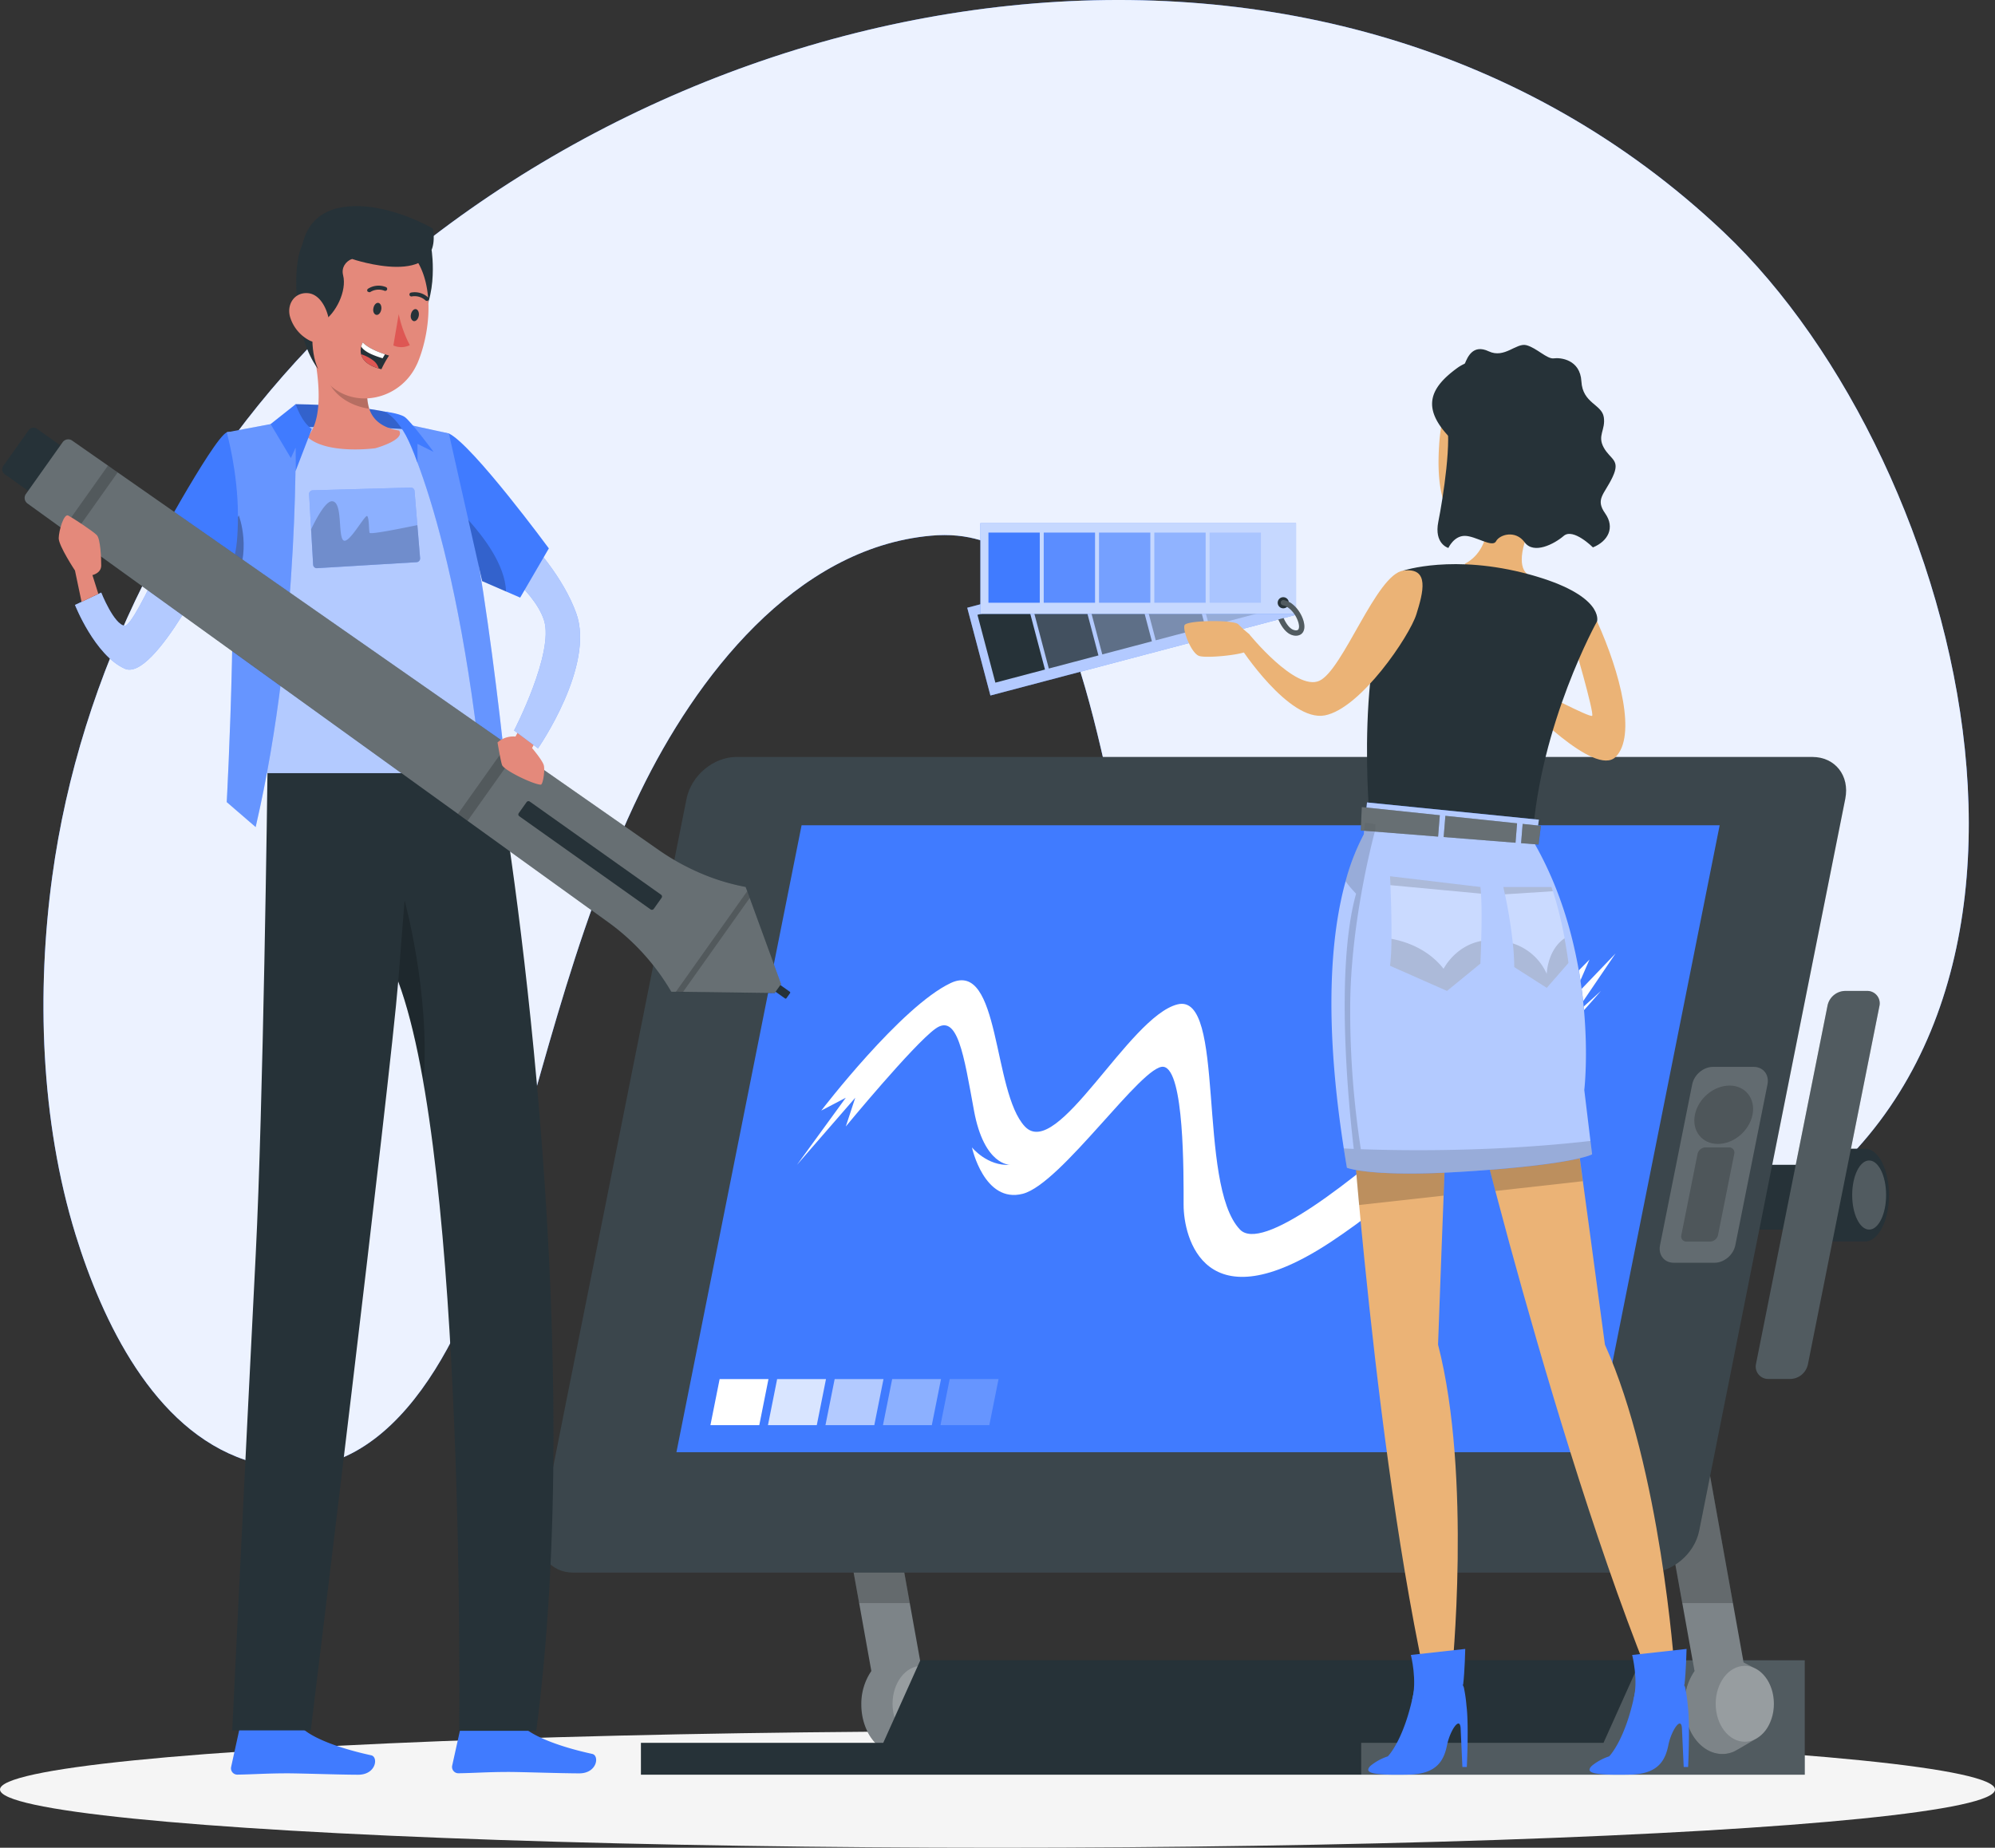 <svg id="Character_1" data-name="Character 1" xmlns="http://www.w3.org/2000/svg" viewBox="0 0 1426.43 1321.27"><rect x="0" y="0" width="1426.43" height="1321.27" fill="#333333" stroke="none"/><defs><style>.cls-1,.cls-18,.cls-19,.cls-20,.cls-21{fill:#407bff;}.cls-10,.cls-11,.cls-12,.cls-17,.cls-2,.cls-24,.cls-29,.cls-30,.cls-32,.cls-5,.cls-6,.cls-8,.cls-9{fill:#fff;}.cls-2{opacity:0.9;}.cls-3{fill:#f5f5f5;}.cls-13,.cls-14,.cls-15,.cls-16,.cls-4{fill:#263238;}.cls-15,.cls-20,.cls-30,.cls-5{opacity:0.4;}.cls-16,.cls-21,.cls-22,.cls-29,.cls-6,.cls-7{opacity:0.2;}.cls-12,.cls-17,.cls-22,.cls-24,.cls-25,.cls-26,.cls-29,.cls-30,.cls-31,.cls-7{isolation:isolate;}.cls-8{opacity:0.1;}.cls-10,.cls-13,.cls-18{opacity:0.8;}.cls-11,.cls-12,.cls-14,.cls-19{opacity:0.6;}.cls-17{opacity:0.7;}.cls-23{fill:#ebb376;}.cls-24,.cls-26,.cls-31,.cls-32{opacity:0.3;}.cls-25{opacity:0.15;}.cls-27{fill:#e4897b;}.cls-28{fill:#de5753;}</style></defs><path class="cls-1" d="M134.42,934.68c19,61.38,55.55,138.86,121.32,160.91,97.38,32.65,152.42-80.47,175.7-154.54,34-108.2,56.95-220.61,106.74-323.22,39.28-81,110.16-174.41,207.85-183.19,52.57-4.72,83,29.19,99.57,75.61,20.52,57.42,29.86,118.13,44.81,177.24C920,804.38,1008.92,912.43,1125.27,950.1c66.06,21.4,136.65,18.83,199-13.32,269.44-138.9,163.51-553.56-11.52-719.23C1029.79-50.29,569.22,29.51,311,290,207.73,394.18,137.47,532.93,117.66,678.54,106.56,760.18,109.08,852.58,134.42,934.68Z" transform="translate(-80.32 -51.6)"/><path class="cls-2" d="M134.42,934.68c19,61.38,55.55,138.86,121.32,160.91,97.38,32.65,152.42-80.47,175.7-154.54,34-108.2,56.95-220.61,106.74-323.22,39.28-81,110.16-174.41,207.85-183.19,52.57-4.72,83,29.19,99.57,75.61,20.52,57.42,29.86,118.13,44.81,177.24C920,804.38,1008.92,912.43,1125.27,950.1c66.06,21.4,136.65,18.83,199-13.32,269.44-138.9,163.51-553.56-11.52-719.23C1029.79-50.29,569.22,29.51,311,290,207.73,394.18,137.47,532.93,117.66,678.54,106.56,760.18,109.08,852.58,134.42,934.68Z" transform="translate(-80.32 -51.6)"/><ellipse id="_Path_" data-name="&lt;Path&gt;" class="cls-3" cx="713.22" cy="1279.62" rx="713.22" ry="41.65"/><path class="cls-4" d="M760.09,1269.93a32.93,32.93,0,0,1-3.6,15.27,23,23,0,0,1-9.31,9.82s-13.79,8.28-15.67,9.08l-.14.08v0a20.76,20.76,0,0,1-8.06,1.66c-15,0-27.15-15.86-27.15-35.43a41.64,41.64,0,0,1,7.17-23.91l-8.71-48.55L672,1072.14,623.59,802.58h36.19l48.45,269.56,22.58,125.77,7.62,42.34,7.58,4C754.21,1247.93,760.09,1258,760.09,1269.93Z" transform="translate(-80.32 -51.6)"/><path class="cls-5" d="M760.09,1269.93a32.93,32.93,0,0,1-3.6,15.27,23,23,0,0,1-9.31,9.82s-13.79,8.28-15.67,9.08l-.14.08v0a20.76,20.76,0,0,1-8.06,1.66c-15,0-27.15-15.86-27.15-35.43a41.64,41.64,0,0,1,7.17-23.91l-8.71-48.55L672,1072.14,623.59,802.58h36.19l48.45,269.56,22.58,125.77,7.62,42.34,7.58,4C754.21,1247.93,760.09,1258,760.09,1269.93Z" transform="translate(-80.32 -51.6)"/><path class="cls-6" d="M760.1,1269.93c0,15-9.31,27.14-20.81,27.14s-20.8-12.15-20.8-27.14,9.31-27.14,20.8-27.14S760.1,1254.94,760.1,1269.93Z" transform="translate(-80.32 -51.6)"/><polygon class="cls-7" points="650.5 1146.31 614.3 1146.31 591.72 1020.54 543.27 750.99 579.47 750.99 627.91 1020.54 650.5 1146.31"/><rect class="cls-4" x="1144.72" y="832.91" width="162.1" height="46.33"/><path class="cls-4" d="M1373,1027.09l51.16-256.32a8.86,8.86,0,0,0-8.68-10.59h-15.58A13.12,13.12,0,0,0,1387,770.74l-51.17,256.32a8.86,8.86,0,0,0,8.68,10.59h15.58A13.13,13.13,0,0,0,1373,1027.09Z" transform="translate(-80.32 -51.6)"/><path class="cls-4" d="M1413.89,873h-31.4c-9.43,0-17.08,14.84-17.08,33.16s7.65,33.16,17.08,33.16h31.4c9.44,0,17.09-14.84,17.09-33.16S1423.33,873,1413.89,873Z" transform="translate(-80.32 -51.6)"/><path class="cls-6" d="M1428.89,906.13c0,13.65-5.43,24.71-12.12,24.71s-12.13-11.06-12.13-24.71,5.43-24.71,12.13-24.71S1428.89,892.48,1428.89,906.13Z" transform="translate(-80.32 -51.6)"/><path class="cls-6" d="M1373,1027.09l51.16-256.32a8.86,8.86,0,0,0-8.68-10.59h-15.58A13.12,13.12,0,0,0,1387,770.74l-51.17,256.32a8.86,8.86,0,0,0,8.68,10.59h15.58A13.13,13.13,0,0,0,1373,1027.09Z" transform="translate(-80.32 -51.6)"/><polygon class="cls-4" points="1290.41 1187.21 1290.41 1269.03 458.26 1269.03 458.26 1246.26 631.52 1246.26 658.04 1187.21 1290.41 1187.21"/><polygon class="cls-6" points="1290.41 1187.21 1290.41 1269.03 973.25 1269.03 973.25 1246.26 1146.5 1246.26 1173.03 1187.21 1290.41 1187.21"/><path class="cls-4" d="M1348.65,1269.93a32.81,32.81,0,0,1-3.61,15.27,23,23,0,0,1-9.3,9.82s-13.8,8.28-15.67,9.08l-.15.08v0a20.71,20.71,0,0,1-8.05,1.66c-15,0-27.15-15.86-27.15-35.43a41.64,41.64,0,0,1,7.17-23.91l-8.72-48.55-22.58-125.77-48.45-269.56h36.2l48.44,269.56,22.59,125.77,7.61,42.34,7.58,4C1342.76,1247.93,1348.65,1258,1348.65,1269.93Z" transform="translate(-80.32 -51.6)"/><path class="cls-5" d="M1348.65,1269.93a32.81,32.81,0,0,1-3.61,15.27,23,23,0,0,1-9.3,9.82s-13.8,8.28-15.67,9.08l-.15.08v0a20.71,20.71,0,0,1-8.05,1.66c-15,0-27.15-15.86-27.15-35.43a41.64,41.64,0,0,1,7.17-23.91l-8.72-48.55-22.58-125.77-48.45-269.56h36.2l48.44,269.56,22.59,125.77,7.61,42.34,7.58,4C1342.76,1247.93,1348.65,1258,1348.65,1269.93Z" transform="translate(-80.32 -51.6)"/><path class="cls-6" d="M1348.66,1269.93c0,15-9.32,27.14-20.81,27.14s-20.81-12.15-20.81-27.14,9.32-27.14,20.81-27.14S1348.66,1254.94,1348.66,1269.93Z" transform="translate(-80.32 -51.6)"/><polygon class="cls-7" points="1239.05 1146.31 1202.86 1146.31 1180.27 1020.54 1131.83 750.99 1168.02 750.99 1216.47 1020.54 1239.05 1146.31"/><path class="cls-4" d="M1259.71,1176.13H490.29c-16.32,0-26.87-13.4-23.57-29.94L571.19,622.82c3.3-16.53,19.2-29.94,35.52-29.94h769.42c16.31,0,26.86,13.41,23.56,29.94l-104.46,523.37C1291.93,1162.73,1276,1176.13,1259.71,1176.13Z" transform="translate(-80.32 -51.6)"/><path class="cls-8" d="M1259.71,1176.13H490.29c-16.32,0-26.87-13.4-23.57-29.94L571.19,622.82c3.3-16.53,19.2-29.94,35.52-29.94h769.42c16.31,0,26.86,13.41,23.56,29.94l-104.46,523.37C1291.93,1162.73,1276,1176.13,1259.71,1176.13Z" transform="translate(-80.32 -51.6)"/><polygon class="cls-1" points="1140.09 1038.43 483.65 1038.43 573.14 590.12 1229.57 590.12 1140.09 1038.43"/><path class="cls-6" d="M1306.21,954.56H1277.1c-6.83,0-11.25-5.61-9.86-12.53l23-115c1.38-6.93,8-12.54,14.87-12.54h29.1c6.84,0,11.25,5.61,9.87,12.54l-23,115C1319.7,949,1313,954.56,1306.21,954.56Z" transform="translate(-80.32 -51.6)"/><path class="cls-7" d="M1333.37,848.73c-2.3,11.52-13.38,20.86-24.75,20.86s-18.73-9.34-16.43-20.86,13.38-20.87,24.76-20.87S1335.67,837.2,1333.37,848.73Z" transform="translate(-80.32 -51.6)"/><path class="cls-7" d="M1303.17,939.42h-17a3.7,3.7,0,0,1-3.68-4.67l11.58-58a6,6,0,0,1,5.54-4.68h17a3.7,3.7,0,0,1,3.68,4.68l-11.58,58A6,6,0,0,1,1303.17,939.42Z" transform="translate(-80.32 -51.6)"/><path class="cls-9" d="M667.54,845.73s57-74.46,92.56-91.2,29.75,77.84,53,102.58,74.21-78.58,109.14-87.31,13.63,128.53,44.65,161,249.92-193.06,249.92-193.06l-12,27.65,30.64-32-30.64,45.11L1225,760.18s-101.67,118.93-192.76,179.24-105.64-3.49-105.64-26.17.53-96.35-14.28-98.8-73,83.61-100.68,90.78-36.38-33.17-36.38-33.17,11,13.65,27.32,12.45c0,0-18.59.77-25.86-38.78s-11.65-70.11-27.65-58.47-64,69.85-64,69.85l6.76-20.55-41.69,48,34.93-48Z" transform="translate(-80.32 -51.6)"/><polygon class="cls-9" points="542.89 1019.07 507.96 1019.07 514.54 986.12 549.46 986.12 542.89 1019.07"/><polygon class="cls-10" points="584.01 1019.07 549.09 1019.07 555.66 986.12 590.59 986.12 584.01 1019.07"/><polygon class="cls-11" points="625.13 1019.07 590.21 1019.07 596.79 986.12 631.71 986.12 625.13 1019.07"/><polygon class="cls-5" points="666.25 1019.07 631.33 1019.07 637.91 986.12 672.83 986.12 666.25 1019.07"/><polygon class="cls-6" points="707.38 1019.07 672.46 1019.07 679.03 986.12 713.96 986.12 707.38 1019.07"/><rect class="cls-1" x="776.45" y="456.28" width="225.69" height="64.9" transform="translate(-175.62 191.63) rotate(-14.79)"/><rect class="cls-12" x="776.45" y="456.28" width="225.69" height="64.9" transform="translate(-175.62 191.63) rotate(-14.79)"/><rect class="cls-4" x="785" y="485.69" width="36.69" height="50.17" transform="translate(-184.09 170.42) rotate(-14.79)"/><rect class="cls-13" x="823.22" y="475.6" width="36.69" height="50.17" transform="translate(-180.25 179.84) rotate(-14.79)"/><rect class="cls-14" x="861.45" y="465.5" width="36.69" height="50.17" transform="translate(-176.41 189.27) rotate(-14.79)"/><rect class="cls-15" x="899.67" y="455.41" width="36.69" height="50.17" transform="translate(-172.56 198.69) rotate(-14.79)"/><rect class="cls-16" x="937.89" y="445.32" width="36.69" height="50.17" transform="translate(-168.72 208.12) rotate(-14.79)"/><rect class="cls-1" x="700.97" y="374.09" width="225.69" height="64.9"/><rect class="cls-17" x="700.97" y="374.09" width="225.69" height="64.9"/><rect class="cls-1" x="706.74" y="380.83" width="36.69" height="50.17"/><rect class="cls-18" x="746.27" y="380.83" width="36.69" height="50.17"/><rect class="cls-19" x="785.81" y="380.83" width="36.69" height="50.17"/><rect class="cls-20" x="825.34" y="380.83" width="36.69" height="50.17"/><rect class="cls-21" x="864.87" y="380.83" width="36.69" height="50.17"/><circle class="cls-4" cx="917.53" cy="431.01" r="3.99"/><path class="cls-4" d="M1012.92,500.43c-.27,3.56-2.5,5.68-5.95,5.72h0c-6.29,0-10.34-6.36-12.61-11.58l3.71-1c2,4.35,5,8.78,8.9,8.78h0c1.21,0,2-.37,2.16-2.23.19-2.31-1-5.68-2.84-8.71-2.16-3.4-5.34-6.39-8.74-7a1.88,1.88,0,0,1,.6-3.71,14.17,14.17,0,0,1,6.59,3.18C1010,488.21,1013.3,495.66,1012.92,500.43Z" transform="translate(-80.32 -51.6)"/><g class="cls-22"><path class="cls-9" d="M1012.92,500.43c-.27,3.56-2.5,5.68-5.95,5.72h0c-6.29,0-10.34-6.36-12.61-11.58l3.71-1c2,4.35,5,8.78,8.9,8.78h0c1.21,0,2-.37,2.16-2.23.19-2.31-1-5.68-2.84-8.71-2.16-3.4-5.34-6.39-8.74-7a1.88,1.88,0,0,1,.6-3.71,14.17,14.17,0,0,1,6.59,3.18C1010,488.21,1013.3,495.66,1012.92,500.43Z" transform="translate(-80.32 -51.6)"/></g><path class="cls-23" d="M1222.2,495.86c16.83,37.22,28.23,82.12,13.31,97S1169,553.5,1169,553.5l11.58-7.83s36.2,19.07,38.1,17.79-13.84-55-13.84-55Z" transform="translate(-80.32 -51.6)"/><path class="cls-23" d="M973.34,504.88a91.69,91.69,0,0,1-7.6-6.86c-3.14-3.31-37-3-38.48.65s4.9,20.27,10.53,22,29.61-.8,33.43-3.19S973.34,504.88,973.34,504.88Z" transform="translate(-80.32 -51.6)"/><path class="cls-23" d="M1118.34,1249l-19.65.31c-20-93.74-34.07-209.76-42.85-297.27-1.37-13.72-2.63-26.7-3.73-38.82-.51-5.76-1-11.29-1.49-16.62-2.35-26.31-4-47.17-4.94-60.07-.7-9.41-1.06-14.58-1.06-14.58h71l-.67,18.07-2.19,59.68-.24,6.82L1111,946l-2.47,67.09C1132.88,1107.49,1118.34,1249,1118.34,1249Z" transform="translate(-80.32 -51.6)"/><path class="cls-23" d="M1277.52,1244l-19.33,3.65c-38.7-96.73-75-220.59-98.69-307.12-3.64-13.41-7-25.95-10-37.32-.16-.59-.28-1.14-.44-1.69-6-22.58-10.54-40.58-13.4-52-2.2-8.94-3.42-13.84-3.42-13.84l70-12.07,4,29.4,5.84,43.21,1.14,8.47,4,29.44,10.63,79C1267.76,1102,1277.52,1244,1277.52,1244Z" transform="translate(-80.32 -51.6)"/><path class="cls-7" d="M1212,896.24l-62.49,7c-.16-.59-.28-1.14-.44-1.69-6-22.58-10.54-40.58-13.4-52l70.49,3.49Z" transform="translate(-80.32 -51.6)"/><path class="cls-7" d="M1114.92,840.05l-2.19,59.68-.24,6.82-60.38,6.7c-.51-5.76-1-11.29-1.49-16.62-2.35-26.31-4-47.17-4.94-60.07Z" transform="translate(-80.32 -51.6)"/><path class="cls-1" d="M1060.34,1314.19a38.58,38.58,0,0,1,12.29-6.68h0s13.37-13.27,19.81-53.2l17.5-4.56a14.9,14.9,0,0,1,15.92,6.22,8.46,8.46,0,0,1,1.12,2.3,103.09,103.09,0,0,1,1.87,13c1.76,13.52.25,43.85.25,43.85h-3.17l-1.25-27.53c-.47-9.34-7.62,1.62-9.67,11.68s-6.4,20.77-26.88,21.28C1064.22,1321,1054.31,1320.05,1060.34,1314.19Z" transform="translate(-80.32 -51.6)"/><path class="cls-1" d="M1126.47,1256.29c1.15-9.34,1.51-25.59,1.51-25.59L1089.1,1235s4.7,18.48.82,32.35C1109.51,1262.22,1126.47,1256.29,1126.47,1256.29Z" transform="translate(-80.32 -51.6)"/><path class="cls-1" d="M1218.58,1314.19a38.58,38.58,0,0,1,12.29-6.68h0s13.37-13.27,19.81-53.2l17.5-4.56a14.91,14.91,0,0,1,15.92,6.22,8.15,8.15,0,0,1,1.11,2.3,99.55,99.55,0,0,1,1.87,13c1.76,13.52.25,43.85.25,43.85h-3.16l-1.26-27.53c-.46-9.34-7.62,1.62-9.66,11.68s-6.4,20.77-26.89,21.28C1222.46,1321,1212.54,1320.05,1218.58,1314.19Z" transform="translate(-80.32 -51.6)"/><path class="cls-1" d="M1284.71,1256.29c1.15-9.34,1.51-25.59,1.51-25.59l-38.89,4.31s4.71,18.48.83,32.35C1267.75,1262.22,1284.71,1256.29,1284.71,1256.29Z" transform="translate(-80.32 -51.6)"/><path class="cls-23" d="M1170,421.49a5.61,5.61,0,0,1-.94.68c-4.35,3.09-9.34,6.05-15,7.35-15.89,3.66-26.74,1.49-33.82-5.7h0c-9.92-10.78-12.4-29.88-11-52.92.61-10.57,2.12-19.76,5-26.91,0-.07,0-.34.07-.41.14-.29.25-.69.4-1,4.34-10,11.57-16.46,23.11-19.19a63.19,63.19,0,0,1,13.62-1.53C1196.31,321.41,1204.4,395.82,1170,421.49Z" transform="translate(-80.32 -51.6)"/><path class="cls-7" d="M1169,422.17a41.67,41.67,0,0,1-15,6.72c-15.89,3.67-26.74,1-33.82-6.33,7.8,1.73,18.29,2.38,28.5-2.33C1155.12,417.28,1162.28,418.79,1169,422.17Z" transform="translate(-80.32 -51.6)"/><path class="cls-23" d="M1173.6,462.75c2.76,12.79-13.8,18-13.8,18-27.1-11.57-32.13-26-32.13-26,22.6-11.79,16.06-45.14,16.06-45.14l4.6,2.26,32.28,6.32s-8.95,17.18-10.14,21.1c0,0,0,.07,0,.11C1164.36,459.91,1173.6,462.75,1173.6,462.75Z" transform="translate(-80.32 -51.6)"/><path class="cls-4" d="M1114.17,343.69s-2.48,31.51,27.38,45c0,0,12.82,32.73,31.69,33.19,25.73.63,48.41-36,39.5-73.27C1201.18,300.29,1127.92,296.36,1114.17,343.69Z" transform="translate(-80.32 -51.6)"/><path class="cls-23" d="M1126.43,379.68c0-4.91,4-13.17,11.6-12.05,7.91,1.16,12.29,20.65-7.14,25C1128.1,393.26,1126.41,389.94,1126.43,379.68Z" transform="translate(-80.32 -51.6)"/><path class="cls-4" d="M1169,310.21s-30-7.6-46.67,4.48c-19.4,14.12-26.76,28.72-3.78,51.38,0,0,50.46-16.36,67.24-12.9a181.88,181.88,0,0,1,28.77,8.36C1218.12,328.2,1185.82,303.4,1169,310.21Z" transform="translate(-80.32 -51.6)"/><path class="cls-4" d="M1127.67,311.66c1.88-4.49,5.72-14.24,17.07-8.85s19.73-6.31,27-4.37,14.79,10.09,19.52,9.41,18.9.75,19.77,16.48,14.55,16.31,16,25.53-4.85,13.09,0,21.83,12.13,8.58,6.3,21-12.61,15.68-5.33,26,1.94,20-8.73,24.33c0,0-14.07-14.07-20.86-8.24s-21.48,13.49-28,4.56-17.9-5.53-20.44-.68-14.55-3.88-22.36-3.88-11.7,8.64-11.7,8.64-10.39-2.82-7.18-18.8,10.27-60.67,5.33-73.28S1127.67,311.66,1127.67,311.66Z" transform="translate(-80.32 -51.6)"/><path class="cls-4" d="M1083.64,459.65s35.87-12.07,90,2.66,48.6,33.55,48.6,33.55S1181.36,569.06,1176,652L1059.9,640.73S1047.09,509.45,1083.64,459.65Z" transform="translate(-80.32 -51.6)"/><path class="cls-1" d="M1055.4,648.24h0l2.33-22.86,122.89,12.35-2.56,17.91h0c46.29,82,35.08,175.4,35.08,175.4l5.62,46s-11.62,7.2-89.48,12.28c-68.46,4.46-85.86-2.64-85.86-2.64C1019.13,744.43,1039.94,676.74,1055.4,648.24Z" transform="translate(-80.32 -51.6)"/><path class="cls-12" d="M1218.69,877s-11.59,7.18-89.46,12.25c-68.46,4.49-85.86-2.61-85.86-2.61-.81-4.71-1.54-9.3-2.24-13.83-14.71-94.68-8.79-154.5,1.29-191a157.59,157.59,0,0,1,13-33.55l.85-8.24,1.47-14.6,122.9,12.32L1178,655.63h0c46.27,82,35.09,175.39,35.09,175.39l4.41,36.42Z" transform="translate(-80.32 -51.6)"/><polygon class="cls-4" points="1028.24 598.23 972.95 593.85 973.68 577.1 1029.47 582.95 1028.24 598.23"/><polygon class="cls-4" points="1083.6 602.61 1032.23 598.54 1033.45 583.37 1084.71 588.74 1083.6 602.61"/><polygon class="cls-4" points="1088.7 589.15 1101.74 590.52 1100.08 603.91 1087.59 602.92 1088.7 589.15"/><path class="cls-24" d="M1139.38,724.46c-.26,9.23-.59,16.22-.59,16.22l-23.87,19.5-40.72-18a165.16,165.16,0,0,0,1-19.24c.18-13.79-.37-29.72-.74-38.36-.18-3.94-.29-6.37-.29-6.37l64.59,7.69c.19,1.36.33,3,.44,4.75C1139.9,699.81,1139.71,713.64,1139.38,724.46Z" transform="translate(-80.32 -51.6)"/><path class="cls-24" d="M1201.77,740.2,1186.25,758,1163,743.11a159.81,159.81,0,0,0-1-16.89,344.55,344.55,0,0,0-5.63-35.13c-.7-3.27-1.14-5.22-1.14-5.22h34.43c.33,1,.7,2,1,3a265.81,265.81,0,0,1,8.35,33.62C1200.89,732.88,1201.77,740.2,1201.77,740.2Z" transform="translate(-80.32 -51.6)"/><path class="cls-25" d="M1139.38,724.46c-.26,9.23-.59,16.22-.59,16.22l-23.87,19.5-40.72-18a165.16,165.16,0,0,0,1-19.24c9.42,1.73,25.71,6.73,37.3,21.41C1112.53,744.32,1120.55,728.06,1139.38,724.46Z" transform="translate(-80.32 -51.6)"/><path class="cls-25" d="M1074.49,684.55c-.18-3.94-.29-6.37-.29-6.37l64.59,7.69c.19,1.36.33,3,.44,4.75Z" transform="translate(-80.32 -51.6)"/><path class="cls-25" d="M1190.62,688.89l-34.28,2.2c-.7-3.27-1.14-5.22-1.14-5.22h34.43C1190,686.86,1190.33,687.86,1190.62,688.89Z" transform="translate(-80.32 -51.6)"/><path class="cls-25" d="M1201.77,740.2,1186.25,758,1163,743.11a159.81,159.81,0,0,0-1-16.89A39.75,39.75,0,0,1,1186.25,748s.36-17,12.72-25.45C1200.89,732.88,1201.77,740.2,1201.77,740.2Z" transform="translate(-80.32 -51.6)"/><path class="cls-25" d="M1218.69,877s-11.59,7.18-89.46,12.25c-68.46,4.49-85.86-2.61-85.86-2.61-.81-4.71-1.54-9.3-2.24-13.83,2.13.11,4.52.22,7.14.33-3.46-29.09-13.54-128.16,1.65-182.52a80.44,80.44,0,0,1-7.5-8.83,157.59,157.59,0,0,1,13-33.55l.85-8.24a51.58,51.58,0,0,1,7.5,1.1v3.5s-18.06,64.41-18.06,128.19a646.91,646.91,0,0,0,7.62,100.57c33.43,1.18,97,1.81,164.2-5.92Z" transform="translate(-80.32 -51.6)"/><g class="cls-26"><polygon class="cls-9" points="1028.24 598.23 972.95 593.85 973.68 577.1 1029.47 582.95 1028.24 598.23"/><polygon class="cls-9" points="1083.6 602.61 1032.23 598.54 1033.45 583.37 1084.71 588.74 1083.6 602.61"/><polygon class="cls-9" points="1088.7 589.15 1101.74 590.52 1100.08 603.91 1087.59 602.92 1088.7 589.15"/></g><path class="cls-23" d="M973.34,504.88l-6.41,9.28s34.92,53.85,60.61,49,60.63-56.76,65.48-72.28,9.85-33.83-9.38-31.23-43,71.06-60,78.77S973.34,504.88,973.34,504.88Z" transform="translate(-80.32 -51.6)"/><g id="_Group_" data-name="&lt;Group&gt;"><path class="cls-1" d="M291.75,340.62s58,.54,74.48,8.72S331,412.7,314.18,403.18,275.57,363.64,291.75,340.62Z" transform="translate(-80.32 -51.6)"/><path class="cls-7" d="M291.75,340.62s58,.54,74.48,8.72S331,412.7,314.18,403.18,275.57,363.64,291.75,340.62Z" transform="translate(-80.32 -51.6)"/><path class="cls-1" d="M291.47,1285.68H254.19a2.7,2.7,0,0,0-2.62,2.11l-6,27.33a4.52,4.52,0,0,0,3.49,5.36,4.24,4.24,0,0,0,1,.1c12.06-.19,20.85-.93,36-.93,9.33,0,37.48,1,50.37,1s14.56-12.73,9.29-13.9c-23.66-5.15-41.46-12.29-49-19.09A7.41,7.41,0,0,0,291.47,1285.68Z" transform="translate(-80.32 -51.6)"/><path class="cls-1" d="M449.58,1284.71H412.3a2.69,2.69,0,0,0-2.62,2.1l-6.05,27.33a4.53,4.53,0,0,0,3.49,5.37,4.78,4.78,0,0,0,1,.1c12.06-.2,20.85-.94,36-.94,9.33,0,37.48,1,50.36,1s14.57-12.73,9.3-13.9c-23.66-5.16-41.46-12.3-49-19.09A7.38,7.38,0,0,0,449.58,1284.71Z" transform="translate(-80.32 -51.6)"/><path class="cls-4" d="M271.7,594.58H434.59c15.48,84.57,64,428,29.18,694.65H408.63s5.1-405-43.58-535.85c-5.6,70-62.53,535.57-62.53,535.57H246.38s8.38-175.12,16.79-340.54C268.46,844.24,271.47,616,271.7,594.58Z" transform="translate(-80.32 -51.6)"/><path class="cls-7" d="M365.06,753.39c7.18,19.29,13.16,43.37,18.19,70.47,4.56-62.33-13.66-128.43-13.66-128.43Z" transform="translate(-80.32 -51.6)"/><path class="cls-1" d="M242.43,360.76s78-9.39,158.82.79c0,0,27.13,124.12,29.83,242.9h-164S267,436.84,242.43,360.76Z" transform="translate(-80.32 -51.6)"/><path class="cls-12" d="M242.43,360.76s78-9.39,158.82.79c0,0,27.13,124.12,29.83,242.9h-164S267,436.84,242.43,360.76Z" transform="translate(-80.32 -51.6)"/><path class="cls-27" d="M300.09,364.05c14.09,12.8,48.6,8.07,48.6,8.07s21.55-5.9,17-12.63c-12.69-2.1-18.83-8-21.37-15.6a37,37,0,0,1-1.29-14.49,77.45,77.45,0,0,1,1.07-8.1l-42.67-31.59C307,310.56,313.88,348.93,300.09,364.05Z" transform="translate(-80.32 -51.6)"/><path class="cls-7" d="M311.31,309.79c1.69,25.6,22.73,32.66,33,34.1a37,37,0,0,1-1.29-14.49Z" transform="translate(-80.32 -51.6)"/><path class="cls-4" d="M388.93,230.44s6.37,41.08-15.4,57-22-60.64-22-60.64Z" transform="translate(-80.32 -51.6)"/><path class="cls-27" d="M310.29,320.26c10.64,15.18,27.91,19.11,42.88,14.32a41.55,41.55,0,0,0,23.66-19.38c.71-1.26,1.36-2.59,2-3.95,10.66-25.15,13.94-69.1-12.67-85.48a40.44,40.44,0,0,0-61.67,30.65C301.27,285.8,298,302.92,310.29,320.26Z" transform="translate(-80.32 -51.6)"/><path class="cls-4" d="M347.3,272c-.55,2.32.52,4.49,2.1,4.76s3.12-1.48,3.53-3.84-.55-4.5-2.09-4.75S347.72,269.58,347.3,272Z" transform="translate(-80.32 -51.6)"/><path class="cls-4" d="M374.12,276.48c-.55,2.32.56,4.5,2.1,4.75s3.12-1.47,3.53-3.83-.55-4.5-2.09-4.76S374.51,274.23,374.12,276.48Z" transform="translate(-80.32 -51.6)"/><path class="cls-28" d="M365.41,276.21a85.17,85.17,0,0,0,7.93,22.2,13.9,13.9,0,0,1-11.76.22Z" transform="translate(-80.32 -51.6)"/><path class="cls-4" d="M386,266.69a1.49,1.49,0,0,1-1.45-.27,11.4,11.4,0,0,0-9.8-2.85,1.41,1.41,0,0,1-.75-2.71h0a14,14,0,0,1,12.4,3.43,1.4,1.4,0,0,1,.18,2l0,0A2.39,2.39,0,0,1,386,266.69Z" transform="translate(-80.32 -51.6)"/><path class="cls-4" d="M343.8,260.36a1.29,1.29,0,0,1-.73-.4,1.4,1.4,0,0,1,.45-1.93l0,0a14,14,0,0,1,12.85-1.09,1.4,1.4,0,0,1,.65,1.88h0a1.44,1.44,0,0,1-1.88.65h0a11.37,11.37,0,0,0-10.17,1A1.44,1.44,0,0,1,343.8,260.36Z" transform="translate(-80.32 -51.6)"/><path class="cls-4" d="M331.92,223.66l0,13.11c-4.51,1.76-7.64,6.24-6.29,11.57,2.88,11.37-5.3,27.51-14.44,33.24,0,0,.3-4.75-3.81-4.1s-5.93,25.31.43,37.94c0,0-10.47-12-14-38.53-3.29-24.55-1.69-44.5,4.31-53.13Z" transform="translate(-80.32 -51.6)"/><path class="cls-27" d="M287.71,278.17a28.14,28.14,0,0,0,13.54,16.69c8.7,4.64,15.17-2.64,14.55-12-.62-8.28-5.81-20.93-15.43-21.63S285.21,269.38,287.71,278.17Z" transform="translate(-80.32 -51.6)"/><path class="cls-4" d="M358.5,305.84a77.17,77.17,0,0,0-5.47,9.8c-.64-.17-1.28-.34-1.9-.54-8.6-2.53-11.76-6.54-12.65-10.22a11.56,11.56,0,0,1,.13-5.47,11.22,11.22,0,0,1,1.12-2.92c3.76,4.06,11.6,7,15.85,8.44C357.35,305.54,358.5,305.84,358.5,305.84Z" transform="translate(-80.32 -51.6)"/><path class="cls-9" d="M355.58,304.93l-1.69,2.85c-8.09-2.4-13.47-5.17-15.28-8.37a11.22,11.22,0,0,1,1.12-2.92C343.49,300.55,351.33,303.52,355.58,304.93Z" transform="translate(-80.32 -51.6)"/><path class="cls-28" d="M351.13,315.1c-8.6-2.53-11.76-6.54-12.65-10.22a29,29,0,0,1,9,4.69A11,11,0,0,1,351.13,315.1Z" transform="translate(-80.32 -51.6)"/><path class="cls-4" d="M332,236.77s65.37,22.31,57.83-21.76c0,0-35.26-20.79-66-15s-28.34,37.69-28.34,37.69Z" transform="translate(-80.32 -51.6)"/><path class="cls-1" d="M291.55,351.5s4.39,150-28.43,291.5l-20.69-17.84s9.94-178.39,0-264.4Z" transform="translate(-80.32 -51.6)"/><path class="cls-1" d="M366.23,353.92S409,425,428,638.2l16.78-8.28s-19.14-204.28-43.48-268.37Z" transform="translate(-80.32 -51.6)"/><path class="cls-29" d="M263.13,643l-20.71-17.8s4.27-76.66,4.42-153.69c0-14-.08-28-.41-41.53-.55-25.71-1.76-49.81-4-69.19l49.15-9.27S295.94,501.47,263.13,643Z" transform="translate(-80.32 -51.6)"/><path class="cls-29" d="M366.23,353.92S409,425,428,638.2l16.78-8.28s-19.14-204.28-43.48-268.37Z" transform="translate(-80.32 -51.6)"/><path class="cls-1" d="M291.75,340.62s3.83,12.45,11.49,17.71L291.6,388.62V371.88l-3.3,7.26-14.5-24.29Z" transform="translate(-80.32 -51.6)"/><path class="cls-1" d="M354.81,345.83s13.19,3.89,24,36.64V369l11.54,5.72s-16.61-22.31-20.7-25S354.81,345.83,354.81,345.83Z" transform="translate(-80.32 -51.6)"/><path class="cls-1" d="M380.69,450.74a2.66,2.66,0,0,1-2.5,2.86L307,457.89a2.63,2.63,0,0,1-2.79-2.5l-1.46-25.27L301.33,405a2.64,2.64,0,0,1,2.57-2.79L374,400.25a2.64,2.64,0,0,1,2.72,2.43l2,24.41Z" transform="translate(-80.32 -51.6)"/><path class="cls-30" d="M380.69,450.74a2.66,2.66,0,0,1-2.5,2.86L307,457.89a2.63,2.63,0,0,1-2.79-2.5l-1.46-25.27L301.33,405a2.64,2.64,0,0,1,2.57-2.79L374,400.25a2.64,2.64,0,0,1,2.72,2.43l2,24.41Z" transform="translate(-80.32 -51.6)"/><path class="cls-7" d="M380.69,450.74a2.66,2.66,0,0,1-2.5,2.86L307,457.89a2.63,2.63,0,0,1-2.79-2.5l-1.46-25.27c4.6-9.59,10.75-20.24,15-20.1,7.77.27,4.09,24.62,8.05,27.93S341.66,418.5,343,420.71s1,9.94,1.58,11.88c.44,1.35,22-3,34.18-5.5Z" transform="translate(-80.32 -51.6)"/><path class="cls-31" d="M246.84,471.49c0-14-.08-28-.41-41.53,2.72-6,4.6-9.86,4.6-9.86S261.26,446,246.84,471.49Z" transform="translate(-80.32 -51.6)"/><path class="cls-1" d="M216.68,406.24s-39.46,93.67-47.19,92.81-16.79-23.72-16.79-23.72l-18.77,8.84s14.1,35.89,35.56,45.58,65.9-82.95,65.9-82.95Z" transform="translate(-80.32 -51.6)"/><path class="cls-12" d="M216.68,406.24s-39.46,93.67-47.19,92.81-16.79-23.72-16.79-23.72l-18.77,8.84s14.1,35.89,35.56,45.58,65.9-82.95,65.9-82.95Z" transform="translate(-80.32 -51.6)"/><path class="cls-1" d="M242.43,360.76c-9.86,4.44-57.77,93.11-57.77,93.11l41,28.9,20-28.9s4.79-2.3,4.79-33.58S242.43,360.76,242.43,360.76Z" transform="translate(-80.32 -51.6)"/><rect class="cls-4" x="630.57" y="743.48" width="5.89" height="25.49" rx="0.69" transform="translate(1536.55 625.59) rotate(125.36)"/><path class="cls-4" d="M89.5,363h39.82a0,0,0,0,1,0,0v39a4.22,4.22,0,0,1-4.22,4.22H93.71a4.22,4.22,0,0,1-4.22-4.22V363a0,0,0,0,1,0,0Z" transform="translate(406.03 466.25) rotate(125.36)"/><path class="cls-4" d="M560.3,760.76l73.91,1,4.59-6.47-25.35-69.43h0A162.57,162.57,0,0,1,551.1,659.3L131.9,366.68a5,5,0,0,0-6.88,1.19L98.82,404.8a5,5,0,0,0,1.14,6.89l414.69,299a162.32,162.32,0,0,1,45.65,50.07Z" transform="translate(-80.32 -51.6)"/><path class="cls-32" d="M560.29,760.76a162.15,162.15,0,0,0-45.64-50.11l-100-72.08-3.45-2.49-3.44-2.5L132.2,434.88l-3.45-2.5-3.47-2.46L100,411.65a4.89,4.89,0,0,1-1.13-6.85l26.21-36.94a4.9,4.9,0,0,1,6.84-1.2l25.6,17.86L161,387l3.5,2.42L443.05,583.88l7,4.85L551.1,659.28A166.46,166.46,0,0,0,581.21,676a155.29,155.29,0,0,0,32.23,9.84l1.13,3,1.77,4.85,22.47,61.52-4.6,6.49-65.51-.86-5.17-.06Z" transform="translate(-80.32 -51.6)"/><rect class="cls-4" x="495.84" y="604.13" width="12.9" height="118.33" rx="1.52" transform="translate(1253.6 585.95) rotate(125.36)"/><g class="cls-22"><polygon points="483.22 709.22 534.25 637.28 536.02 642.14 488.38 709.29 483.22 709.22"/></g><g class="cls-22"><path d="M450,588.75l-7-4.85-35.26,49.7,3.44,2.5,3.44,2.49Z" transform="translate(-80.32 -51.6)"/></g><g class="cls-22"><path d="M164.44,389.42,161,387l-3.47-2.47-32.21,45.41,3.47,2.46,3.44,2.49Z" transform="translate(-80.32 -51.6)"/></g><path class="cls-27" d="M452.34,572l-3.46,6.3a16.86,16.86,0,0,0-12.83,4.2s2.43,14.41,3.3,16.26c1.91,4,22.69,13.94,27.67,13.92,1.57,0,3.08-10.54,2.1-13.92-1-3.57-8.36-12.25-8.36-12.25l2.85-5.58Z" transform="translate(-80.32 -51.6)"/><path class="cls-1" d="M410.39,393.82s63.67,46,81.9,96.17C506,527.74,465,586.71,465,586.71L447.9,573.94s28.75-55.56,21.4-78.76-42.49-46.25-42.49-46.25Z" transform="translate(-80.32 -51.6)"/><path class="cls-12" d="M410.39,393.82s63.67,46,81.9,96.17C506,527.74,465,586.71,465,586.71L447.9,573.94s28.75-55.56,21.4-78.76-42.49-46.25-42.49-46.25Z" transform="translate(-80.32 -51.6)"/><path class="cls-1" d="M472.75,443.74l-20.5,35.19-10.11-4.38-17.08-7.41-9.87-43.74-13.93-61.86C418.3,369.74,472.75,443.74,472.75,443.74Z" transform="translate(-80.32 -51.6)"/><path class="cls-27" d="M150.65,476.29l-4.25-13.47s6.28-1.31,6.29-6.83-.54-19-3.14-21.73-17.15-12.32-20.39-14-6.73,10.74-6.86,16.13,11.63,23.17,11.63,23.17L138.64,482Z" transform="translate(-80.32 -51.6)"/><path class="cls-7" d="M442.14,474.55l-17.08-7.41-9.87-43.74C425.5,434.9,441.5,455.12,442.14,474.55Z" transform="translate(-80.32 -51.6)"/></g></svg>
